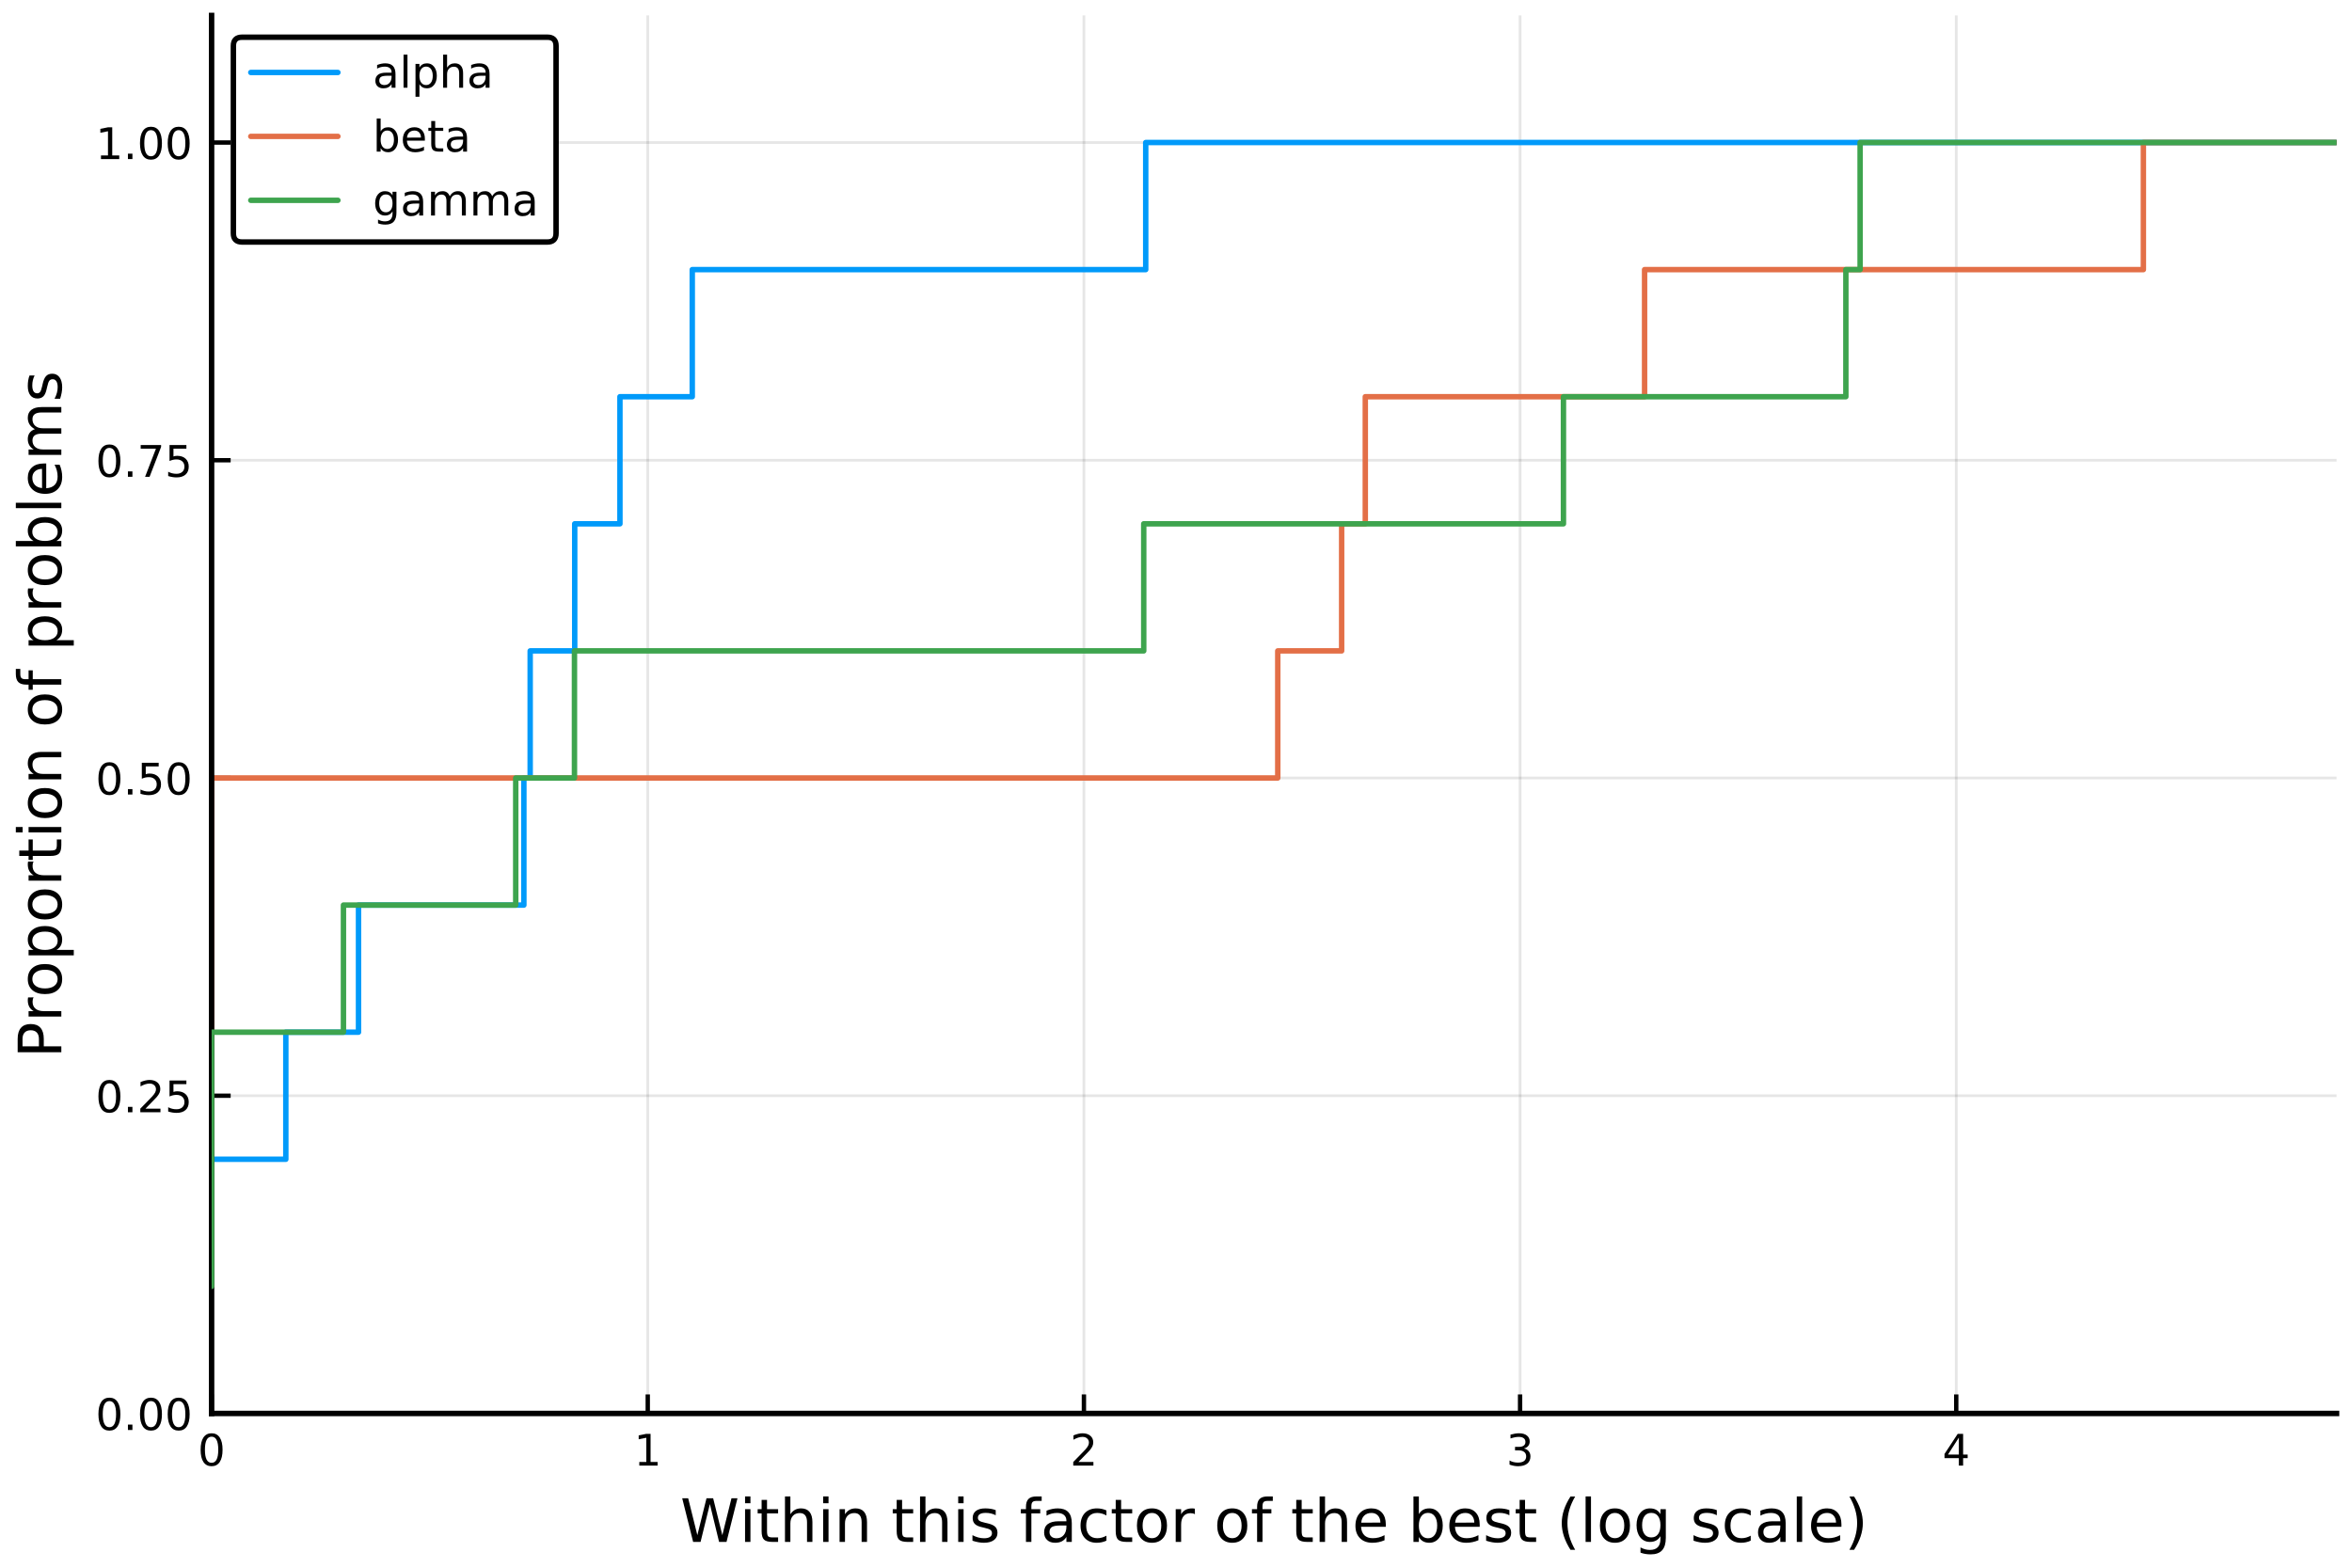 <?xml version="1.0" encoding="utf-8" standalone="no"?>
<!DOCTYPE svg PUBLIC "-//W3C//DTD SVG 1.1//EN"
  "http://www.w3.org/Graphics/SVG/1.1/DTD/svg11.dtd">
<!-- Created with matplotlib (https://matplotlib.org/) -->
<svg height="288pt" version="1.1" viewBox="0 0 432 288" width="432pt" xmlns="http://www.w3.org/2000/svg" xmlns:xlink="http://www.w3.org/1999/xlink">
 <defs>
  <style type="text/css">
*{stroke-linecap:butt;stroke-linejoin:round;white-space:pre;}
  </style>
 </defs>
 <g id="figure_1">
  <g id="patch_1">
   <path d="M 0 288 
L 432 288 
L 432 0 
L 0 0 
z
" style="fill:#ffffff;"/>
  </g>
  <g id="axes_1">
   <g id="patch_2">
    <path d="M 38.865 259.665 
L 429.165 259.665 
L 429.165 2.835 
L 38.865 2.835 
z
" style="fill:#ffffff;"/>
   </g>
   <g id="matplotlib.axis_1">
    <g id="xtick_1">
     <g id="line2d_1">
      <path clip-path="url(#pbc25662812)" d="M 38.865 259.665 
L 38.865 2.835 
" style="fill:none;stroke:#000000;stroke-linecap:square;stroke-opacity:0.1;stroke-width:0.5;"/>
     </g>
     <g id="line2d_2">
      <defs>
       <path d="M 0 0 
L 0 -3.5 
" id="m52f68fc034" style="stroke:#000000;stroke-width:0.8;"/>
      </defs>
      <g>
       <use style="stroke:#000000;stroke-width:0.8;" x="38.865" xlink:href="#m52f68fc034" y="259.665"/>
      </g>
     </g>
     <g id="text_1">
      <!-- 0 -->
      <defs>
       <path d="M 31.781 66.406 
Q 24.172 66.406 20.328 58.906 
Q 16.5 51.422 16.5 36.375 
Q 16.5 21.391 20.328 13.891 
Q 24.172 6.391 31.781 6.391 
Q 39.453 6.391 43.281 13.891 
Q 47.125 21.391 47.125 36.375 
Q 47.125 51.422 43.281 58.906 
Q 39.453 66.406 31.781 66.406 
z
M 31.781 74.219 
Q 44.047 74.219 50.516 64.516 
Q 56.984 54.828 56.984 36.375 
Q 56.984 17.969 50.516 8.266 
Q 44.047 -1.422 31.781 -1.422 
Q 19.531 -1.422 13.062 8.266 
Q 6.594 17.969 6.594 36.375 
Q 6.594 54.828 13.062 64.516 
Q 19.531 74.219 31.781 74.219 
z
" id="DejaVuSans-48"/>
      </defs>
      <g transform="translate(36.32 269.244)scale(0.08 -0.08)">
       <use xlink:href="#DejaVuSans-48"/>
      </g>
     </g>
    </g>
    <g id="xtick_2">
     <g id="line2d_3">
      <path clip-path="url(#pbc25662812)" d="M 118.976 259.665 
L 118.976 2.835 
" style="fill:none;stroke:#000000;stroke-linecap:square;stroke-opacity:0.1;stroke-width:0.5;"/>
     </g>
     <g id="line2d_4">
      <g>
       <use style="stroke:#000000;stroke-width:0.8;" x="118.976" xlink:href="#m52f68fc034" y="259.665"/>
      </g>
     </g>
     <g id="text_2">
      <!-- 1 -->
      <defs>
       <path d="M 12.406 8.297 
L 28.516 8.297 
L 28.516 63.922 
L 10.984 60.406 
L 10.984 69.391 
L 28.422 72.906 
L 38.281 72.906 
L 38.281 8.297 
L 54.391 8.297 
L 54.391 0 
L 12.406 0 
z
" id="DejaVuSans-49"/>
      </defs>
      <g transform="translate(116.431 269.244)scale(0.08 -0.08)">
       <use xlink:href="#DejaVuSans-49"/>
      </g>
     </g>
    </g>
    <g id="xtick_3">
     <g id="line2d_5">
      <path clip-path="url(#pbc25662812)" d="M 199.087 259.665 
L 199.087 2.835 
" style="fill:none;stroke:#000000;stroke-linecap:square;stroke-opacity:0.1;stroke-width:0.5;"/>
     </g>
     <g id="line2d_6">
      <g>
       <use style="stroke:#000000;stroke-width:0.8;" x="199.087" xlink:href="#m52f68fc034" y="259.665"/>
      </g>
     </g>
     <g id="text_3">
      <!-- 2 -->
      <defs>
       <path d="M 19.188 8.297 
L 53.609 8.297 
L 53.609 0 
L 7.328 0 
L 7.328 8.297 
Q 12.938 14.109 22.625 23.891 
Q 32.328 33.688 34.812 36.531 
Q 39.547 41.844 41.422 45.531 
Q 43.312 49.219 43.312 52.781 
Q 43.312 58.594 39.234 62.25 
Q 35.156 65.922 28.609 65.922 
Q 23.969 65.922 18.812 64.312 
Q 13.672 62.703 7.812 59.422 
L 7.812 69.391 
Q 13.766 71.781 18.938 73 
Q 24.125 74.219 28.422 74.219 
Q 39.75 74.219 46.484 68.547 
Q 53.219 62.891 53.219 53.422 
Q 53.219 48.922 51.531 44.891 
Q 49.859 40.875 45.406 35.406 
Q 44.188 33.984 37.641 27.219 
Q 31.109 20.453 19.188 8.297 
z
" id="DejaVuSans-50"/>
      </defs>
      <g transform="translate(196.542 269.244)scale(0.08 -0.08)">
       <use xlink:href="#DejaVuSans-50"/>
      </g>
     </g>
    </g>
    <g id="xtick_4">
     <g id="line2d_7">
      <path clip-path="url(#pbc25662812)" d="M 279.199 259.665 
L 279.199 2.835 
" style="fill:none;stroke:#000000;stroke-linecap:square;stroke-opacity:0.1;stroke-width:0.5;"/>
     </g>
     <g id="line2d_8">
      <g>
       <use style="stroke:#000000;stroke-width:0.8;" x="279.199" xlink:href="#m52f68fc034" y="259.665"/>
      </g>
     </g>
     <g id="text_4">
      <!-- 3 -->
      <defs>
       <path d="M 40.578 39.312 
Q 47.656 37.797 51.625 33 
Q 55.609 28.219 55.609 21.188 
Q 55.609 10.406 48.188 4.484 
Q 40.766 -1.422 27.094 -1.422 
Q 22.516 -1.422 17.656 -0.516 
Q 12.797 0.391 7.625 2.203 
L 7.625 11.719 
Q 11.719 9.328 16.594 8.109 
Q 21.484 6.891 26.812 6.891 
Q 36.078 6.891 40.938 10.547 
Q 45.797 14.203 45.797 21.188 
Q 45.797 27.641 41.281 31.266 
Q 36.766 34.906 28.719 34.906 
L 20.219 34.906 
L 20.219 43.016 
L 29.109 43.016 
Q 36.375 43.016 40.234 45.922 
Q 44.094 48.828 44.094 54.297 
Q 44.094 59.906 40.109 62.906 
Q 36.141 65.922 28.719 65.922 
Q 24.656 65.922 20.016 65.031 
Q 15.375 64.156 9.812 62.312 
L 9.812 71.094 
Q 15.438 72.656 20.344 73.438 
Q 25.25 74.219 29.594 74.219 
Q 40.828 74.219 47.359 69.109 
Q 53.906 64.016 53.906 55.328 
Q 53.906 49.266 50.438 45.094 
Q 46.969 40.922 40.578 39.312 
z
" id="DejaVuSans-51"/>
      </defs>
      <g transform="translate(276.654 269.244)scale(0.08 -0.08)">
       <use xlink:href="#DejaVuSans-51"/>
      </g>
     </g>
    </g>
    <g id="xtick_5">
     <g id="line2d_9">
      <path clip-path="url(#pbc25662812)" d="M 359.31 259.665 
L 359.31 2.835 
" style="fill:none;stroke:#000000;stroke-linecap:square;stroke-opacity:0.1;stroke-width:0.5;"/>
     </g>
     <g id="line2d_10">
      <g>
       <use style="stroke:#000000;stroke-width:0.8;" x="359.31" xlink:href="#m52f68fc034" y="259.665"/>
      </g>
     </g>
     <g id="text_5">
      <!-- 4 -->
      <defs>
       <path d="M 37.797 64.312 
L 12.891 25.391 
L 37.797 25.391 
z
M 35.203 72.906 
L 47.609 72.906 
L 47.609 25.391 
L 58.016 25.391 
L 58.016 17.188 
L 47.609 17.188 
L 47.609 0 
L 37.797 0 
L 37.797 17.188 
L 4.891 17.188 
L 4.891 26.703 
z
" id="DejaVuSans-52"/>
      </defs>
      <g transform="translate(356.765 269.244)scale(0.08 -0.08)">
       <use xlink:href="#DejaVuSans-52"/>
      </g>
     </g>
    </g>
    <g id="text_6">
     <!-- Within this factor of the best (log scale) -->
     <defs>
      <path d="M 3.328 72.906 
L 13.281 72.906 
L 28.609 11.281 
L 43.891 72.906 
L 54.984 72.906 
L 70.312 11.281 
L 85.594 72.906 
L 95.609 72.906 
L 77.297 0 
L 64.891 0 
L 49.516 63.281 
L 33.984 0 
L 21.578 0 
z
" id="DejaVuSans-87"/>
      <path d="M 9.422 54.688 
L 18.406 54.688 
L 18.406 0 
L 9.422 0 
z
M 9.422 75.984 
L 18.406 75.984 
L 18.406 64.594 
L 9.422 64.594 
z
" id="DejaVuSans-105"/>
      <path d="M 18.312 70.219 
L 18.312 54.688 
L 36.812 54.688 
L 36.812 47.703 
L 18.312 47.703 
L 18.312 18.016 
Q 18.312 11.328 20.141 9.422 
Q 21.969 7.516 27.594 7.516 
L 36.812 7.516 
L 36.812 0 
L 27.594 0 
Q 17.188 0 13.234 3.875 
Q 9.281 7.766 9.281 18.016 
L 9.281 47.703 
L 2.688 47.703 
L 2.688 54.688 
L 9.281 54.688 
L 9.281 70.219 
z
" id="DejaVuSans-116"/>
      <path d="M 54.891 33.016 
L 54.891 0 
L 45.906 0 
L 45.906 32.719 
Q 45.906 40.484 42.875 44.328 
Q 39.844 48.188 33.797 48.188 
Q 26.516 48.188 22.312 43.547 
Q 18.109 38.922 18.109 30.906 
L 18.109 0 
L 9.078 0 
L 9.078 75.984 
L 18.109 75.984 
L 18.109 46.188 
Q 21.344 51.125 25.703 53.562 
Q 30.078 56 35.797 56 
Q 45.219 56 50.047 50.172 
Q 54.891 44.344 54.891 33.016 
z
" id="DejaVuSans-104"/>
      <path d="M 54.891 33.016 
L 54.891 0 
L 45.906 0 
L 45.906 32.719 
Q 45.906 40.484 42.875 44.328 
Q 39.844 48.188 33.797 48.188 
Q 26.516 48.188 22.312 43.547 
Q 18.109 38.922 18.109 30.906 
L 18.109 0 
L 9.078 0 
L 9.078 54.688 
L 18.109 54.688 
L 18.109 46.188 
Q 21.344 51.125 25.703 53.562 
Q 30.078 56 35.797 56 
Q 45.219 56 50.047 50.172 
Q 54.891 44.344 54.891 33.016 
z
" id="DejaVuSans-110"/>
      <path id="DejaVuSans-32"/>
      <path d="M 44.281 53.078 
L 44.281 44.578 
Q 40.484 46.531 36.375 47.5 
Q 32.281 48.484 27.875 48.484 
Q 21.188 48.484 17.844 46.438 
Q 14.5 44.391 14.5 40.281 
Q 14.5 37.156 16.891 35.375 
Q 19.281 33.594 26.516 31.984 
L 29.594 31.297 
Q 39.156 29.25 43.188 25.516 
Q 47.219 21.781 47.219 15.094 
Q 47.219 7.469 41.188 3.016 
Q 35.156 -1.422 24.609 -1.422 
Q 20.219 -1.422 15.453 -0.562 
Q 10.688 0.297 5.422 2 
L 5.422 11.281 
Q 10.406 8.688 15.234 7.391 
Q 20.062 6.109 24.812 6.109 
Q 31.156 6.109 34.562 8.281 
Q 37.984 10.453 37.984 14.406 
Q 37.984 18.062 35.516 20.016 
Q 33.062 21.969 24.703 23.781 
L 21.578 24.516 
Q 13.234 26.266 9.516 29.906 
Q 5.812 33.547 5.812 39.891 
Q 5.812 47.609 11.281 51.797 
Q 16.75 56 26.812 56 
Q 31.781 56 36.172 55.266 
Q 40.578 54.547 44.281 53.078 
z
" id="DejaVuSans-115"/>
      <path d="M 37.109 75.984 
L 37.109 68.5 
L 28.516 68.5 
Q 23.688 68.5 21.797 66.547 
Q 19.922 64.594 19.922 59.516 
L 19.922 54.688 
L 34.719 54.688 
L 34.719 47.703 
L 19.922 47.703 
L 19.922 0 
L 10.891 0 
L 10.891 47.703 
L 2.297 47.703 
L 2.297 54.688 
L 10.891 54.688 
L 10.891 58.5 
Q 10.891 67.625 15.141 71.797 
Q 19.391 75.984 28.609 75.984 
z
" id="DejaVuSans-102"/>
      <path d="M 34.281 27.484 
Q 23.391 27.484 19.188 25 
Q 14.984 22.516 14.984 16.5 
Q 14.984 11.719 18.141 8.906 
Q 21.297 6.109 26.703 6.109 
Q 34.188 6.109 38.703 11.406 
Q 43.219 16.703 43.219 25.484 
L 43.219 27.484 
z
M 52.203 31.203 
L 52.203 0 
L 43.219 0 
L 43.219 8.297 
Q 40.141 3.328 35.547 0.953 
Q 30.953 -1.422 24.312 -1.422 
Q 15.922 -1.422 10.953 3.297 
Q 6 8.016 6 15.922 
Q 6 25.141 12.172 29.828 
Q 18.359 34.516 30.609 34.516 
L 43.219 34.516 
L 43.219 35.406 
Q 43.219 41.609 39.141 45 
Q 35.062 48.391 27.688 48.391 
Q 23 48.391 18.547 47.266 
Q 14.109 46.141 10.016 43.891 
L 10.016 52.203 
Q 14.938 54.109 19.578 55.047 
Q 24.219 56 28.609 56 
Q 40.484 56 46.344 49.844 
Q 52.203 43.703 52.203 31.203 
z
" id="DejaVuSans-97"/>
      <path d="M 48.781 52.594 
L 48.781 44.188 
Q 44.969 46.297 41.141 47.344 
Q 37.312 48.391 33.406 48.391 
Q 24.656 48.391 19.812 42.844 
Q 14.984 37.312 14.984 27.297 
Q 14.984 17.281 19.812 11.734 
Q 24.656 6.203 33.406 6.203 
Q 37.312 6.203 41.141 7.25 
Q 44.969 8.297 48.781 10.406 
L 48.781 2.094 
Q 45.016 0.344 40.984 -0.531 
Q 36.969 -1.422 32.422 -1.422 
Q 20.062 -1.422 12.781 6.344 
Q 5.516 14.109 5.516 27.297 
Q 5.516 40.672 12.859 48.328 
Q 20.219 56 33.016 56 
Q 37.156 56 41.109 55.141 
Q 45.062 54.297 48.781 52.594 
z
" id="DejaVuSans-99"/>
      <path d="M 30.609 48.391 
Q 23.391 48.391 19.188 42.75 
Q 14.984 37.109 14.984 27.297 
Q 14.984 17.484 19.156 11.844 
Q 23.344 6.203 30.609 6.203 
Q 37.797 6.203 41.984 11.859 
Q 46.188 17.531 46.188 27.297 
Q 46.188 37.016 41.984 42.703 
Q 37.797 48.391 30.609 48.391 
z
M 30.609 56 
Q 42.328 56 49.016 48.375 
Q 55.719 40.766 55.719 27.297 
Q 55.719 13.875 49.016 6.219 
Q 42.328 -1.422 30.609 -1.422 
Q 18.844 -1.422 12.172 6.219 
Q 5.516 13.875 5.516 27.297 
Q 5.516 40.766 12.172 48.375 
Q 18.844 56 30.609 56 
z
" id="DejaVuSans-111"/>
      <path d="M 41.109 46.297 
Q 39.594 47.172 37.812 47.578 
Q 36.031 48 33.891 48 
Q 26.266 48 22.188 43.047 
Q 18.109 38.094 18.109 28.812 
L 18.109 0 
L 9.078 0 
L 9.078 54.688 
L 18.109 54.688 
L 18.109 46.188 
Q 20.953 51.172 25.484 53.578 
Q 30.031 56 36.531 56 
Q 37.453 56 38.578 55.875 
Q 39.703 55.766 41.062 55.516 
z
" id="DejaVuSans-114"/>
      <path d="M 56.203 29.594 
L 56.203 25.203 
L 14.891 25.203 
Q 15.484 15.922 20.484 11.062 
Q 25.484 6.203 34.422 6.203 
Q 39.594 6.203 44.453 7.469 
Q 49.312 8.734 54.109 11.281 
L 54.109 2.781 
Q 49.266 0.734 44.188 -0.344 
Q 39.109 -1.422 33.891 -1.422 
Q 20.797 -1.422 13.156 6.188 
Q 5.516 13.812 5.516 26.812 
Q 5.516 40.234 12.766 48.109 
Q 20.016 56 32.328 56 
Q 43.359 56 49.781 48.891 
Q 56.203 41.797 56.203 29.594 
z
M 47.219 32.234 
Q 47.125 39.594 43.094 43.984 
Q 39.062 48.391 32.422 48.391 
Q 24.906 48.391 20.391 44.141 
Q 15.875 39.891 15.188 32.172 
z
" id="DejaVuSans-101"/>
      <path d="M 48.688 27.297 
Q 48.688 37.203 44.609 42.844 
Q 40.531 48.484 33.406 48.484 
Q 26.266 48.484 22.188 42.844 
Q 18.109 37.203 18.109 27.297 
Q 18.109 17.391 22.188 11.75 
Q 26.266 6.109 33.406 6.109 
Q 40.531 6.109 44.609 11.75 
Q 48.688 17.391 48.688 27.297 
z
M 18.109 46.391 
Q 20.953 51.266 25.266 53.625 
Q 29.594 56 35.594 56 
Q 45.562 56 51.781 48.094 
Q 58.016 40.188 58.016 27.297 
Q 58.016 14.406 51.781 6.484 
Q 45.562 -1.422 35.594 -1.422 
Q 29.594 -1.422 25.266 0.953 
Q 20.953 3.328 18.109 8.203 
L 18.109 0 
L 9.078 0 
L 9.078 75.984 
L 18.109 75.984 
z
" id="DejaVuSans-98"/>
      <path d="M 31 75.875 
Q 24.469 64.656 21.281 53.656 
Q 18.109 42.672 18.109 31.391 
Q 18.109 20.125 21.312 9.062 
Q 24.516 -2 31 -13.188 
L 23.188 -13.188 
Q 15.875 -1.703 12.234 9.375 
Q 8.594 20.453 8.594 31.391 
Q 8.594 42.281 12.203 53.312 
Q 15.828 64.359 23.188 75.875 
z
" id="DejaVuSans-40"/>
      <path d="M 9.422 75.984 
L 18.406 75.984 
L 18.406 0 
L 9.422 0 
z
" id="DejaVuSans-108"/>
      <path d="M 45.406 27.984 
Q 45.406 37.75 41.375 43.109 
Q 37.359 48.484 30.078 48.484 
Q 22.859 48.484 18.828 43.109 
Q 14.797 37.75 14.797 27.984 
Q 14.797 18.266 18.828 12.891 
Q 22.859 7.516 30.078 7.516 
Q 37.359 7.516 41.375 12.891 
Q 45.406 18.266 45.406 27.984 
z
M 54.391 6.781 
Q 54.391 -7.172 48.188 -13.984 
Q 42 -20.797 29.203 -20.797 
Q 24.469 -20.797 20.266 -20.094 
Q 16.062 -19.391 12.109 -17.922 
L 12.109 -9.188 
Q 16.062 -11.328 19.922 -12.344 
Q 23.781 -13.375 27.781 -13.375 
Q 36.625 -13.375 41.016 -8.766 
Q 45.406 -4.156 45.406 5.172 
L 45.406 9.625 
Q 42.625 4.781 38.281 2.391 
Q 33.938 0 27.875 0 
Q 17.828 0 11.672 7.656 
Q 5.516 15.328 5.516 27.984 
Q 5.516 40.672 11.672 48.328 
Q 17.828 56 27.875 56 
Q 33.938 56 38.281 53.609 
Q 42.625 51.219 45.406 46.391 
L 45.406 54.688 
L 54.391 54.688 
z
" id="DejaVuSans-103"/>
      <path d="M 8.016 75.875 
L 15.828 75.875 
Q 23.141 64.359 26.781 53.312 
Q 30.422 42.281 30.422 31.391 
Q 30.422 20.453 26.781 9.375 
Q 23.141 -1.703 15.828 -13.188 
L 8.016 -13.188 
Q 14.5 -2 17.703 9.062 
Q 20.906 20.125 20.906 31.391 
Q 20.906 42.672 17.703 53.656 
Q 14.5 64.656 8.016 75.875 
z
" id="DejaVuSans-41"/>
     </defs>
     <g transform="translate(124.938 283.266)scale(0.11 -0.11)">
      <use xlink:href="#DejaVuSans-87"/>
      <use x="98.846" xlink:href="#DejaVuSans-105"/>
      <use x="126.629" xlink:href="#DejaVuSans-116"/>
      <use x="165.838" xlink:href="#DejaVuSans-104"/>
      <use x="229.217" xlink:href="#DejaVuSans-105"/>
      <use x="257" xlink:href="#DejaVuSans-110"/>
      <use x="320.379" xlink:href="#DejaVuSans-32"/>
      <use x="352.166" xlink:href="#DejaVuSans-116"/>
      <use x="391.375" xlink:href="#DejaVuSans-104"/>
      <use x="454.754" xlink:href="#DejaVuSans-105"/>
      <use x="482.537" xlink:href="#DejaVuSans-115"/>
      <use x="534.637" xlink:href="#DejaVuSans-32"/>
      <use x="566.424" xlink:href="#DejaVuSans-102"/>
      <use x="601.629" xlink:href="#DejaVuSans-97"/>
      <use x="662.908" xlink:href="#DejaVuSans-99"/>
      <use x="717.889" xlink:href="#DejaVuSans-116"/>
      <use x="757.098" xlink:href="#DejaVuSans-111"/>
      <use x="818.279" xlink:href="#DejaVuSans-114"/>
      <use x="859.393" xlink:href="#DejaVuSans-32"/>
      <use x="891.18" xlink:href="#DejaVuSans-111"/>
      <use x="952.361" xlink:href="#DejaVuSans-102"/>
      <use x="987.566" xlink:href="#DejaVuSans-32"/>
      <use x="1019.354" xlink:href="#DejaVuSans-116"/>
      <use x="1058.562" xlink:href="#DejaVuSans-104"/>
      <use x="1121.941" xlink:href="#DejaVuSans-101"/>
      <use x="1183.465" xlink:href="#DejaVuSans-32"/>
      <use x="1215.252" xlink:href="#DejaVuSans-98"/>
      <use x="1278.729" xlink:href="#DejaVuSans-101"/>
      <use x="1340.252" xlink:href="#DejaVuSans-115"/>
      <use x="1392.352" xlink:href="#DejaVuSans-116"/>
      <use x="1431.561" xlink:href="#DejaVuSans-32"/>
      <use x="1463.348" xlink:href="#DejaVuSans-40"/>
      <use x="1502.361" xlink:href="#DejaVuSans-108"/>
      <use x="1530.145" xlink:href="#DejaVuSans-111"/>
      <use x="1591.326" xlink:href="#DejaVuSans-103"/>
      <use x="1654.803" xlink:href="#DejaVuSans-32"/>
      <use x="1686.59" xlink:href="#DejaVuSans-115"/>
      <use x="1738.689" xlink:href="#DejaVuSans-99"/>
      <use x="1793.67" xlink:href="#DejaVuSans-97"/>
      <use x="1854.949" xlink:href="#DejaVuSans-108"/>
      <use x="1882.732" xlink:href="#DejaVuSans-101"/>
      <use x="1944.256" xlink:href="#DejaVuSans-41"/>
     </g>
    </g>
   </g>
   <g id="matplotlib.axis_2">
    <g id="ytick_1">
     <g id="line2d_11">
      <path clip-path="url(#pbc25662812)" d="M 38.865 259.665 
L 429.165 259.665 
" style="fill:none;stroke:#000000;stroke-linecap:square;stroke-opacity:0.1;stroke-width:0.5;"/>
     </g>
     <g id="line2d_12">
      <defs>
       <path d="M 0 0 
L 3.5 0 
" id="m43b7a0ebf5" style="stroke:#000000;stroke-width:0.8;"/>
      </defs>
      <g>
       <use style="stroke:#000000;stroke-width:0.8;" x="38.865" xlink:href="#m43b7a0ebf5" y="259.665"/>
      </g>
     </g>
     <g id="text_7">
      <!-- 0.00 -->
      <defs>
       <path d="M 10.688 12.406 
L 21 12.406 
L 21 0 
L 10.688 0 
z
" id="DejaVuSans-46"/>
      </defs>
      <g transform="translate(17.552 262.705)scale(0.08 -0.08)">
       <use xlink:href="#DejaVuSans-48"/>
       <use x="63.623" xlink:href="#DejaVuSans-46"/>
       <use x="95.41" xlink:href="#DejaVuSans-48"/>
       <use x="159.033" xlink:href="#DejaVuSans-48"/>
      </g>
     </g>
    </g>
    <g id="ytick_2">
     <g id="line2d_13">
      <path clip-path="url(#pbc25662812)" d="M 38.865 201.295 
L 429.165 201.295 
" style="fill:none;stroke:#000000;stroke-linecap:square;stroke-opacity:0.1;stroke-width:0.5;"/>
     </g>
     <g id="line2d_14">
      <g>
       <use style="stroke:#000000;stroke-width:0.8;" x="38.865" xlink:href="#m43b7a0ebf5" y="201.295"/>
      </g>
     </g>
     <g id="text_8">
      <!-- 0.25 -->
      <defs>
       <path d="M 10.797 72.906 
L 49.516 72.906 
L 49.516 64.594 
L 19.828 64.594 
L 19.828 46.734 
Q 21.969 47.469 24.109 47.828 
Q 26.266 48.188 28.422 48.188 
Q 40.625 48.188 47.75 41.5 
Q 54.891 34.812 54.891 23.391 
Q 54.891 11.625 47.562 5.094 
Q 40.234 -1.422 26.906 -1.422 
Q 22.312 -1.422 17.547 -0.641 
Q 12.797 0.141 7.719 1.703 
L 7.719 11.625 
Q 12.109 9.234 16.797 8.062 
Q 21.484 6.891 26.703 6.891 
Q 35.156 6.891 40.078 11.328 
Q 45.016 15.766 45.016 23.391 
Q 45.016 31 40.078 35.438 
Q 35.156 39.891 26.703 39.891 
Q 22.75 39.891 18.812 39.016 
Q 14.891 38.141 10.797 36.281 
z
" id="DejaVuSans-53"/>
      </defs>
      <g transform="translate(17.552 204.334)scale(0.08 -0.08)">
       <use xlink:href="#DejaVuSans-48"/>
       <use x="63.623" xlink:href="#DejaVuSans-46"/>
       <use x="95.41" xlink:href="#DejaVuSans-50"/>
       <use x="159.033" xlink:href="#DejaVuSans-53"/>
      </g>
     </g>
    </g>
    <g id="ytick_3">
     <g id="line2d_15">
      <path clip-path="url(#pbc25662812)" d="M 38.865 142.924 
L 429.165 142.924 
" style="fill:none;stroke:#000000;stroke-linecap:square;stroke-opacity:0.1;stroke-width:0.5;"/>
     </g>
     <g id="line2d_16">
      <g>
       <use style="stroke:#000000;stroke-width:0.8;" x="38.865" xlink:href="#m43b7a0ebf5" y="142.924"/>
      </g>
     </g>
     <g id="text_9">
      <!-- 0.50 -->
      <g transform="translate(17.552 145.963)scale(0.08 -0.08)">
       <use xlink:href="#DejaVuSans-48"/>
       <use x="63.623" xlink:href="#DejaVuSans-46"/>
       <use x="95.41" xlink:href="#DejaVuSans-53"/>
       <use x="159.033" xlink:href="#DejaVuSans-48"/>
      </g>
     </g>
    </g>
    <g id="ytick_4">
     <g id="line2d_17">
      <path clip-path="url(#pbc25662812)" d="M 38.865 84.554 
L 429.165 84.554 
" style="fill:none;stroke:#000000;stroke-linecap:square;stroke-opacity:0.1;stroke-width:0.5;"/>
     </g>
     <g id="line2d_18">
      <g>
       <use style="stroke:#000000;stroke-width:0.8;" x="38.865" xlink:href="#m43b7a0ebf5" y="84.554"/>
      </g>
     </g>
     <g id="text_10">
      <!-- 0.75 -->
      <defs>
       <path d="M 8.203 72.906 
L 55.078 72.906 
L 55.078 68.703 
L 28.609 0 
L 18.312 0 
L 43.219 64.594 
L 8.203 64.594 
z
" id="DejaVuSans-55"/>
      </defs>
      <g transform="translate(17.552 87.593)scale(0.08 -0.08)">
       <use xlink:href="#DejaVuSans-48"/>
       <use x="63.623" xlink:href="#DejaVuSans-46"/>
       <use x="95.41" xlink:href="#DejaVuSans-55"/>
       <use x="159.033" xlink:href="#DejaVuSans-53"/>
      </g>
     </g>
    </g>
    <g id="ytick_5">
     <g id="line2d_19">
      <path clip-path="url(#pbc25662812)" d="M 38.865 26.183 
L 429.165 26.183 
" style="fill:none;stroke:#000000;stroke-linecap:square;stroke-opacity:0.1;stroke-width:0.5;"/>
     </g>
     <g id="line2d_20">
      <g>
       <use style="stroke:#000000;stroke-width:0.8;" x="38.865" xlink:href="#m43b7a0ebf5" y="26.183"/>
      </g>
     </g>
     <g id="text_11">
      <!-- 1.00 -->
      <g transform="translate(17.552 29.222)scale(0.08 -0.08)">
       <use xlink:href="#DejaVuSans-49"/>
       <use x="63.623" xlink:href="#DejaVuSans-46"/>
       <use x="95.41" xlink:href="#DejaVuSans-48"/>
       <use x="159.033" xlink:href="#DejaVuSans-48"/>
      </g>
     </g>
    </g>
    <g id="text_12">
     <!-- Proportion of problems -->
     <defs>
      <path d="M 19.672 64.797 
L 19.672 37.406 
L 32.078 37.406 
Q 38.969 37.406 42.719 40.969 
Q 46.484 44.531 46.484 51.125 
Q 46.484 57.672 42.719 61.234 
Q 38.969 64.797 32.078 64.797 
z
M 9.812 72.906 
L 32.078 72.906 
Q 44.344 72.906 50.609 67.359 
Q 56.891 61.812 56.891 51.125 
Q 56.891 40.328 50.609 34.812 
Q 44.344 29.297 32.078 29.297 
L 19.672 29.297 
L 19.672 0 
L 9.812 0 
z
" id="DejaVuSans-80"/>
      <path d="M 18.109 8.203 
L 18.109 -20.797 
L 9.078 -20.797 
L 9.078 54.688 
L 18.109 54.688 
L 18.109 46.391 
Q 20.953 51.266 25.266 53.625 
Q 29.594 56 35.594 56 
Q 45.562 56 51.781 48.094 
Q 58.016 40.188 58.016 27.297 
Q 58.016 14.406 51.781 6.484 
Q 45.562 -1.422 35.594 -1.422 
Q 29.594 -1.422 25.266 0.953 
Q 20.953 3.328 18.109 8.203 
z
M 48.688 27.297 
Q 48.688 37.203 44.609 42.844 
Q 40.531 48.484 33.406 48.484 
Q 26.266 48.484 22.188 42.844 
Q 18.109 37.203 18.109 27.297 
Q 18.109 17.391 22.188 11.75 
Q 26.266 6.109 33.406 6.109 
Q 40.531 6.109 44.609 11.75 
Q 48.688 17.391 48.688 27.297 
z
" id="DejaVuSans-112"/>
      <path d="M 52 44.188 
Q 55.375 50.25 60.062 53.125 
Q 64.75 56 71.094 56 
Q 79.641 56 84.281 50.016 
Q 88.922 44.047 88.922 33.016 
L 88.922 0 
L 79.891 0 
L 79.891 32.719 
Q 79.891 40.578 77.094 44.375 
Q 74.312 48.188 68.609 48.188 
Q 61.625 48.188 57.562 43.547 
Q 53.516 38.922 53.516 30.906 
L 53.516 0 
L 44.484 0 
L 44.484 32.719 
Q 44.484 40.625 41.703 44.406 
Q 38.922 48.188 33.109 48.188 
Q 26.219 48.188 22.156 43.531 
Q 18.109 38.875 18.109 30.906 
L 18.109 0 
L 9.078 0 
L 9.078 54.688 
L 18.109 54.688 
L 18.109 46.188 
Q 21.188 51.219 25.484 53.609 
Q 29.781 56 35.688 56 
Q 41.656 56 45.828 52.969 
Q 50 49.953 52 44.188 
z
" id="DejaVuSans-109"/>
     </defs>
     <g transform="translate(11.264 194.383)rotate(-90)scale(0.11 -0.11)">
      <use xlink:href="#DejaVuSans-80"/>
      <use x="60.287" xlink:href="#DejaVuSans-114"/>
      <use x="101.369" xlink:href="#DejaVuSans-111"/>
      <use x="162.551" xlink:href="#DejaVuSans-112"/>
      <use x="226.027" xlink:href="#DejaVuSans-111"/>
      <use x="287.209" xlink:href="#DejaVuSans-114"/>
      <use x="328.322" xlink:href="#DejaVuSans-116"/>
      <use x="367.531" xlink:href="#DejaVuSans-105"/>
      <use x="395.314" xlink:href="#DejaVuSans-111"/>
      <use x="456.496" xlink:href="#DejaVuSans-110"/>
      <use x="519.875" xlink:href="#DejaVuSans-32"/>
      <use x="551.662" xlink:href="#DejaVuSans-111"/>
      <use x="612.844" xlink:href="#DejaVuSans-102"/>
      <use x="648.049" xlink:href="#DejaVuSans-32"/>
      <use x="679.836" xlink:href="#DejaVuSans-112"/>
      <use x="743.312" xlink:href="#DejaVuSans-114"/>
      <use x="784.395" xlink:href="#DejaVuSans-111"/>
      <use x="845.576" xlink:href="#DejaVuSans-98"/>
      <use x="909.053" xlink:href="#DejaVuSans-108"/>
      <use x="936.836" xlink:href="#DejaVuSans-101"/>
      <use x="998.359" xlink:href="#DejaVuSans-109"/>
      <use x="1095.771" xlink:href="#DejaVuSans-115"/>
     </g>
    </g>
   </g>
   <g id="line2d_21">
    <path clip-path="url(#pbc25662812)" d="M 38.865 236.317 
L 38.865 236.317 
L 38.865 212.969 
L 52.498 212.969 
L 52.498 189.621 
L 65.849 189.621 
L 65.849 166.272 
L 96.221 166.272 
L 96.221 142.924 
L 97.38 142.924 
L 97.38 119.576 
L 105.56 119.576 
L 105.56 96.228 
L 113.867 96.228 
L 113.867 72.879 
L 127.151 72.879 
L 127.151 49.531 
L 210.439 49.531 
L 210.439 26.183 
L 433 26.183 
" style="fill:none;stroke:#009afa;stroke-linecap:round;"/>
   </g>
   <g id="line2d_22">
    <path clip-path="url(#pbc25662812)" d="M 38.865 236.317 
L 38.865 236.317 
L 38.865 212.969 
L 38.865 212.969 
L 38.865 189.621 
L 38.865 189.621 
L 38.865 166.272 
L 38.865 166.272 
L 38.865 142.924 
L 234.69 142.924 
L 234.69 119.576 
L 246.424 119.576 
L 246.424 96.228 
L 250.769 96.228 
L 250.769 72.879 
L 302.065 72.879 
L 302.065 49.531 
L 393.683 49.531 
L 393.683 26.183 
L 433 26.183 
" style="fill:none;stroke:#e36f47;stroke-linecap:round;"/>
   </g>
   <g id="patch_3">
    <path d="M 38.865 259.665 
L 38.865 2.835 
" style="fill:none;stroke:#000000;stroke-linecap:square;stroke-linejoin:miter;"/>
   </g>
   <g id="patch_4">
    <path d="M 38.865 259.665 
L 429.165 259.665 
" style="fill:none;stroke:#000000;stroke-linecap:square;stroke-linejoin:miter;"/>
   </g>
   <g id="line2d_23">
    <path clip-path="url(#pbc25662812)" d="M 38.865 236.317 
L 38.865 236.317 
L 38.865 212.969 
L 38.865 212.969 
L 38.865 189.621 
L 63.083 189.621 
L 63.083 166.272 
L 94.725 166.272 
L 94.725 142.924 
L 105.513 142.924 
L 105.513 119.576 
L 210.074 119.576 
L 210.074 96.228 
L 287.164 96.228 
L 287.164 72.879 
L 339.037 72.879 
L 339.037 49.531 
L 341.653 49.531 
L 341.653 26.183 
L 433 26.183 
" style="fill:none;stroke:#3ea44e;stroke-linecap:round;"/>
   </g>
   <g id="legend_1">
    <g id="patch_5">
     <path d="M 44.465 44.462 
L 100.533 44.462 
Q 102.133 44.462 102.133 42.862 
L 102.133 8.435 
Q 102.133 6.835 100.533 6.835 
L 44.465 6.835 
Q 42.865 6.835 42.865 8.435 
L 42.865 42.862 
Q 42.865 44.462 44.465 44.462 
z
" style="fill:#ffffff;stroke:#000000;stroke-linejoin:miter;"/>
    </g>
    <g id="line2d_24">
     <path d="M 46.065 13.313 
L 62.065 13.313 
" style="fill:none;stroke:#009afa;stroke-linecap:round;"/>
    </g>
    <g id="line2d_25"/>
    <g id="text_13">
     <!-- alpha -->
     <g transform="translate(68.465 16.113)scale(0.08 -0.08)">
      <use xlink:href="#DejaVuSans-97"/>
      <use x="61.279" xlink:href="#DejaVuSans-108"/>
      <use x="89.062" xlink:href="#DejaVuSans-112"/>
      <use x="152.539" xlink:href="#DejaVuSans-104"/>
      <use x="215.918" xlink:href="#DejaVuSans-97"/>
     </g>
    </g>
    <g id="line2d_26">
     <path d="M 46.065 25.056 
L 62.065 25.056 
" style="fill:none;stroke:#e36f47;stroke-linecap:round;"/>
    </g>
    <g id="line2d_27"/>
    <g id="text_14">
     <!-- beta -->
     <g transform="translate(68.465 27.856)scale(0.08 -0.08)">
      <use xlink:href="#DejaVuSans-98"/>
      <use x="63.477" xlink:href="#DejaVuSans-101"/>
      <use x="125" xlink:href="#DejaVuSans-116"/>
      <use x="164.209" xlink:href="#DejaVuSans-97"/>
     </g>
    </g>
    <g id="line2d_28">
     <path d="M 46.065 36.798 
L 62.065 36.798 
" style="fill:none;stroke:#3ea44e;stroke-linecap:round;"/>
    </g>
    <g id="line2d_29"/>
    <g id="text_15">
     <!-- gamma -->
     <g transform="translate(68.465 39.598)scale(0.08 -0.08)">
      <use xlink:href="#DejaVuSans-103"/>
      <use x="63.477" xlink:href="#DejaVuSans-97"/>
      <use x="124.756" xlink:href="#DejaVuSans-109"/>
      <use x="222.168" xlink:href="#DejaVuSans-109"/>
      <use x="319.58" xlink:href="#DejaVuSans-97"/>
     </g>
    </g>
   </g>
  </g>
 </g>
 <defs>
  <clipPath id="pbc25662812">
   <rect height="256.831" width="390.301" x="38.865" y="2.835"/>
  </clipPath>
 </defs>
</svg>
